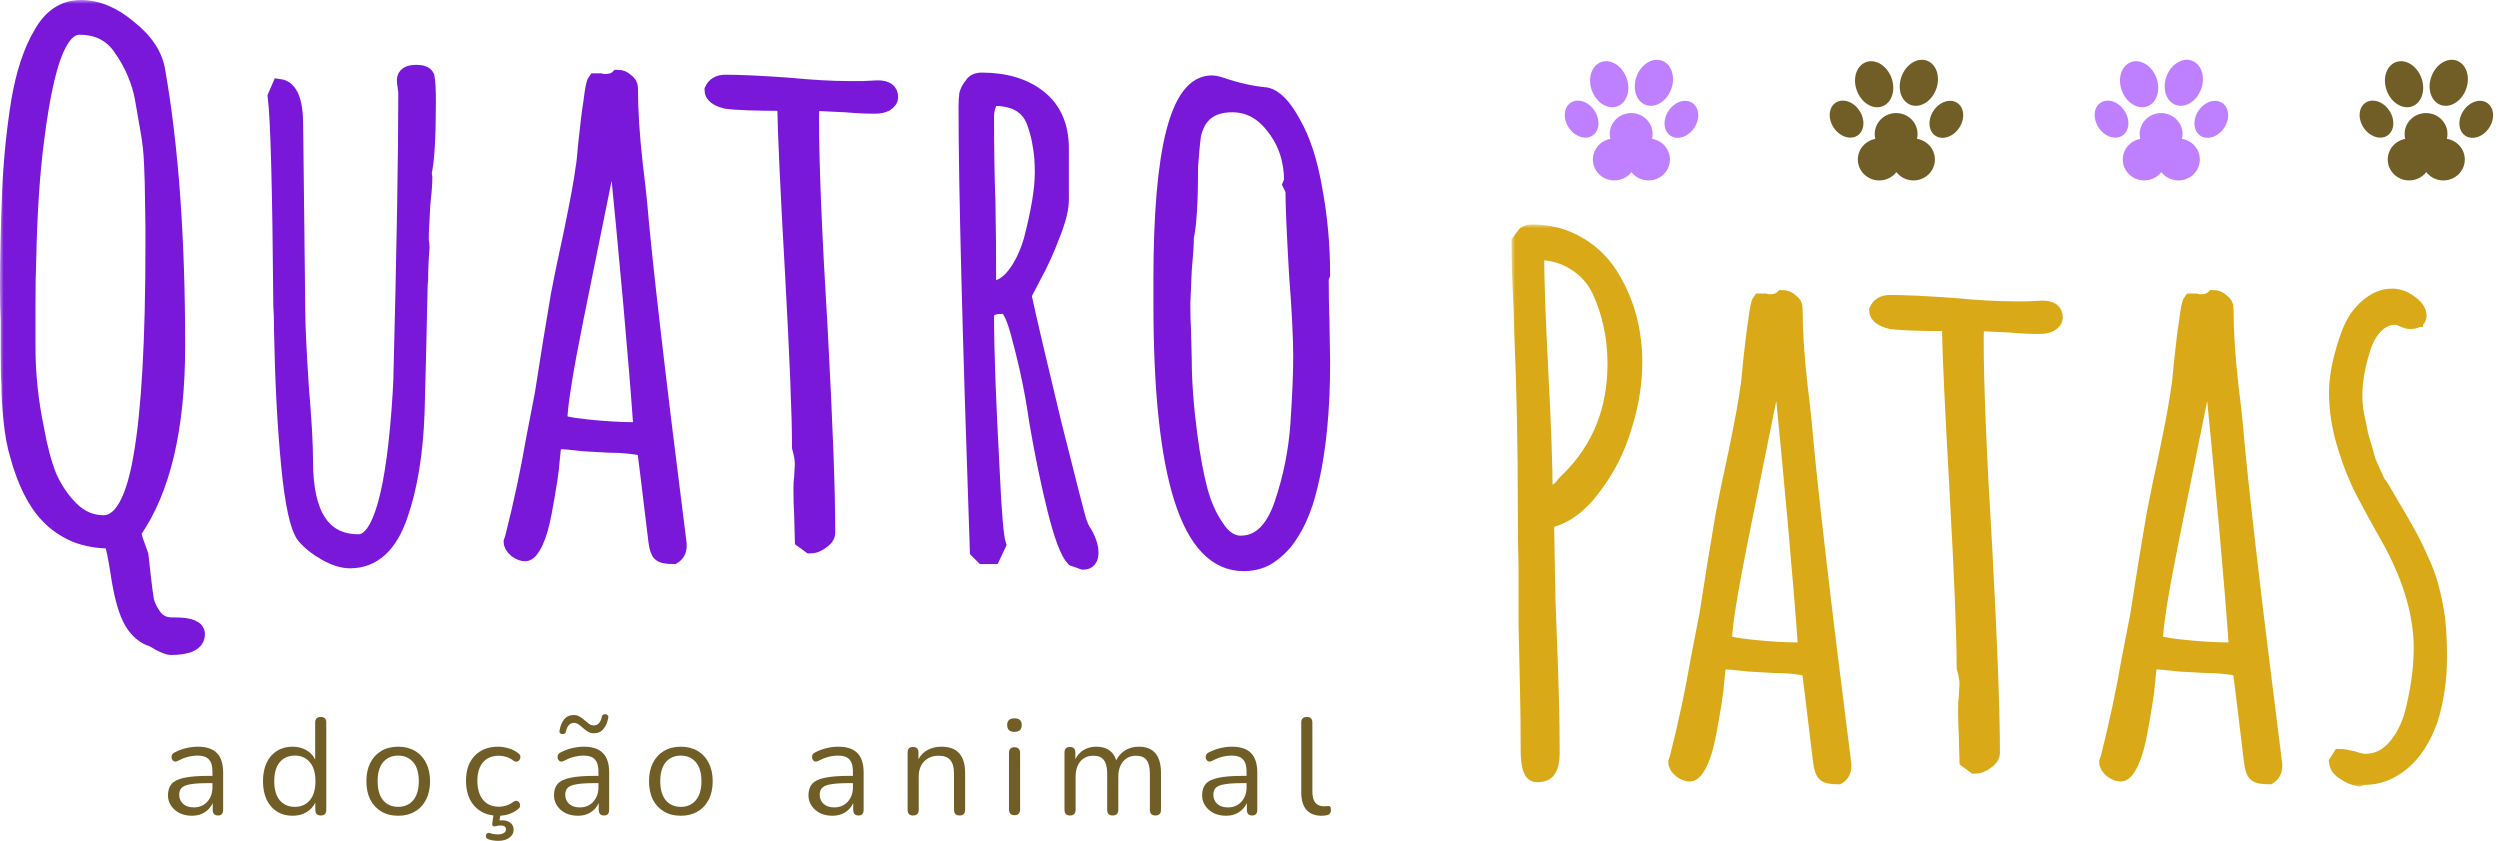 <svg width="333" height="112" viewBox="0 0 333 112" fill="none" xmlns="http://www.w3.org/2000/svg">
<mask id="path-1-outside-1_2445_116" maskUnits="userSpaceOnUse" x="0" y="0" width="178" height="88" fill="black">
<rect fill="white" width="178" height="88"/>
<path d="M22.723 86.245C22.473 86.245 21.971 86.057 21.219 85.682C20.529 85.244 20.09 85.025 19.902 85.025C18.774 84.524 17.896 83.616 17.269 82.302C16.642 80.988 16.14 79.079 15.764 76.575C15.388 74.134 15.075 72.632 14.824 72.069C13.069 72.069 11.47 71.787 10.028 71.224C8.586 70.598 7.363 69.753 6.36 68.689C4.668 66.937 3.32 64.245 2.317 60.615C1.94 59.363 1.658 57.83 1.47 56.015C1.282 54.2 1.188 52.604 1.188 51.227C1.125 50.413 1.094 49.005 1.094 47.002V42.778C1.031 41.463 1 39.93 1 38.177C1 34.422 1.094 30.166 1.282 25.409C1.47 21.279 1.878 17.273 2.505 13.392C3.132 9.762 4.103 6.821 5.42 4.568C6.736 2.189 8.523 1 10.78 1C12.974 1 15.137 1.908 17.269 3.723C19.463 5.475 20.717 7.415 21.03 9.543C22.786 19.557 23.664 31.731 23.664 46.063C23.664 57.016 21.72 65.278 17.833 70.848C17.833 71.224 17.99 71.818 18.303 72.632L18.774 73.946L19.056 76.481C19.244 78.171 19.401 79.36 19.526 80.049C19.714 80.737 20.059 81.426 20.56 82.114C21.125 82.865 21.908 83.241 22.911 83.241H23.288C25.294 83.241 26.297 83.648 26.297 84.461C26.297 85.65 25.106 86.245 22.723 86.245ZM13.789 69.628C16.109 69.628 17.77 66.686 18.774 60.803C19.839 54.732 20.372 45.344 20.372 32.638V30.197L20.278 24.283L20.184 21.748C20.122 20.246 19.965 18.806 19.714 17.429C19.463 15.99 19.212 14.55 18.962 13.111C18.523 10.732 17.551 8.479 16.046 6.351C14.793 4.536 12.974 3.629 10.592 3.629C9.589 3.629 8.711 4.317 7.959 5.694C6.705 7.885 5.671 12.266 4.856 18.838C4.291 23.219 3.947 28.539 3.821 34.798C3.759 36.175 3.727 38.115 3.727 40.618V46.251C3.727 49.819 4.103 53.417 4.856 57.048C5.295 59.551 5.859 61.679 6.548 63.432C7.301 65.121 8.272 66.561 9.464 67.75C10.717 69.002 12.159 69.628 13.789 69.628Z"/>
<path d="M46.623 74.698C45.62 74.698 44.522 74.353 43.331 73.665C42.203 73.039 41.262 72.288 40.51 71.412C39.632 70.285 38.943 67.124 38.441 61.929C37.94 56.735 37.626 50.789 37.501 44.092C37.501 42.59 37.469 41.463 37.407 40.712C37.281 25.003 37.031 15.708 36.654 12.829L37.219 11.515C38.661 11.703 39.382 13.424 39.382 16.678L39.664 41.557C39.664 43.309 39.82 46.627 40.134 51.509C40.51 55.89 40.698 59.207 40.698 61.46C40.698 68.595 43.049 72.163 47.751 72.163C50.635 72.163 52.484 65.591 53.3 52.447L53.394 50.57C53.832 33.358 54.052 20.621 54.052 12.36L53.958 11.515C53.895 11.264 53.864 10.983 53.864 10.67C53.864 9.981 54.397 9.637 55.462 9.637C56.215 9.637 56.685 9.825 56.873 10.2C56.998 10.826 57.061 11.922 57.061 13.486C57.061 18.243 56.873 21.435 56.497 23.062L56.591 23.626C56.591 24.439 56.497 25.691 56.309 27.381L56.121 31.136V32.075C56.183 32.325 56.215 32.638 56.215 33.014C56.089 34.516 56.027 35.955 56.027 37.332C55.964 37.77 55.933 38.459 55.933 39.398C55.807 45.344 55.682 50.507 55.556 54.888C55.368 60.334 54.616 64.934 53.3 68.689C51.92 72.695 49.695 74.698 46.623 74.698Z"/>
<path d="M89.713 74.134C88.772 74.134 88.177 74.009 87.926 73.759C87.675 73.571 87.487 73.008 87.362 72.069C86.798 67.5 86.453 64.652 86.327 63.526L85.857 59.77C84.478 59.457 82.911 59.301 81.155 59.301L77.77 59.113C76.265 58.925 75.168 58.831 74.478 58.831C74.102 58.831 73.883 58.988 73.82 59.301C73.82 59.489 73.789 59.583 73.726 59.583L73.538 61.46C73.475 62.587 73.13 64.84 72.504 68.22C72.19 69.909 71.814 71.224 71.375 72.163C70.874 73.227 70.403 73.759 69.964 73.759C69.588 73.759 69.181 73.602 68.742 73.289C68.303 72.914 68.084 72.538 68.084 72.163L68.272 71.599C69.4 67.156 70.341 62.743 71.093 58.362L72.221 52.541L73.35 45.406C73.35 45.406 73.695 43.341 74.384 39.21C74.698 37.52 75.262 34.798 76.077 31.042C76.955 26.786 77.488 23.876 77.676 22.311C77.738 22.123 77.864 20.966 78.052 18.838C78.303 16.459 78.522 14.707 78.71 13.58C78.898 11.953 79.086 11.014 79.274 10.764H79.933C80.121 10.826 80.34 10.858 80.591 10.858C81.343 10.858 81.907 10.67 82.284 10.294C82.722 10.294 83.099 10.451 83.412 10.764C83.788 11.014 83.976 11.327 83.976 11.703C83.976 14.707 84.196 18.149 84.635 22.03C84.885 24.032 85.073 25.691 85.199 27.005C85.888 35.079 87.644 50.225 90.465 72.444V72.726C90.465 73.352 90.214 73.821 89.713 74.134ZM85.387 57.235C84.76 48.223 83.569 34.923 81.814 17.335L76.735 42.402C75.293 49.6 74.572 54.137 74.572 56.015C74.572 56.328 75.763 56.609 78.146 56.86C80.528 57.11 82.629 57.235 84.447 57.235H85.387Z"/>
<path d="M106.873 71.975L106.779 68.501C106.716 67.5 106.685 66.373 106.685 65.121C106.685 64.496 106.716 63.964 106.779 63.526L106.873 61.836C106.873 61.21 106.748 60.459 106.497 59.583C106.497 55.389 106.183 47.597 105.556 36.206C104.929 25.19 104.585 17.711 104.522 13.768C100.635 13.768 98.033 13.674 96.717 13.486C95.463 13.173 94.836 12.673 94.836 11.984C95.149 11.296 95.745 10.951 96.623 10.951C98.503 10.951 101.231 11.077 104.804 11.327C108.064 11.64 110.791 11.796 112.986 11.796H114.96L116.935 11.703C118.064 11.703 118.628 12.109 118.628 12.923C118.628 13.299 118.408 13.611 117.97 13.862C117.593 14.05 117.123 14.143 116.559 14.143C115.305 14.143 113.989 14.081 112.609 13.956L108.566 13.768C108.315 13.768 108.189 13.862 108.189 14.05C108.127 14.237 108.095 14.832 108.095 15.833C108.095 21.904 108.472 31.105 109.224 43.435C109.914 56.203 110.258 65.372 110.258 70.942C110.258 71.38 109.976 71.787 109.412 72.163C108.91 72.538 108.409 72.726 107.907 72.726L106.873 71.975Z"/>
<path d="M142.973 74.416C142.22 73.602 141.405 71.443 140.527 67.938C139.65 64.433 138.835 60.49 138.082 56.109C137.581 52.541 136.86 49.005 135.92 45.5C135.167 42.371 134.446 40.806 133.757 40.806H133.474C132.095 40.806 131.406 41.244 131.406 42.12C131.406 46.627 131.656 53.48 132.158 62.681C132.409 68.314 132.691 71.599 133.004 72.538L132.252 74.134H130.935L130.183 73.383C129.18 44.467 128.678 24.752 128.678 14.237C128.678 13.549 128.71 12.986 128.772 12.547C128.898 12.109 129.117 11.703 129.431 11.327C129.682 10.889 130.12 10.67 130.747 10.67C133.945 10.67 136.515 11.452 138.459 13.017C140.402 14.582 141.374 16.835 141.374 19.776V26.63C141.374 27.819 140.966 29.415 140.151 31.418C139.399 33.421 138.553 35.267 137.612 36.957L136.39 39.304C137.079 42.496 138.427 48.254 140.433 56.578C142.502 64.84 143.631 69.221 143.819 69.722C143.882 69.784 143.944 69.941 144.007 70.191C144.132 70.442 144.352 70.817 144.665 71.318C145.104 72.194 145.324 72.945 145.324 73.571C145.324 74.447 144.979 74.885 144.289 74.885L142.973 74.416ZM131.876 38.459C133.067 38.459 134.133 37.864 135.073 36.675C136.014 35.486 136.766 33.953 137.33 32.075C138.333 28.257 138.835 25.222 138.835 22.968C138.835 21.529 138.741 20.34 138.553 19.401C138.427 18.462 138.176 17.461 137.8 16.397C137.048 14.206 135.261 13.111 132.44 13.111C132.127 13.111 131.876 13.392 131.688 13.956C131.5 14.456 131.406 14.988 131.406 15.552C131.406 19.745 131.468 23.532 131.594 26.912C131.656 30.291 131.688 34.078 131.688 38.271L131.876 38.459Z"/>
<path d="M165.64 75.073C158.305 75.073 154.637 63.557 154.637 40.524V37.239C154.637 19.776 156.894 11.045 161.408 11.045C161.722 11.045 162.16 11.139 162.725 11.327C164.731 12.015 166.706 12.454 168.649 12.641C169.84 12.892 171.031 14.112 172.223 16.303C173.539 18.556 174.511 21.529 175.138 25.222C175.828 28.914 176.172 32.701 176.172 36.581L175.984 37.051C175.984 39.116 176.016 40.962 176.078 42.59L176.172 48.223C176.172 51.415 176.047 54.294 175.796 56.86C175.42 60.74 174.793 64.089 173.915 66.905C173.351 68.595 172.693 70.003 171.941 71.13C171.251 72.257 170.373 73.195 169.307 73.946C168.304 74.698 167.082 75.073 165.64 75.073ZM165.264 72.35C167.709 72.35 169.527 70.629 170.718 67.187C171.909 63.682 172.63 60.114 172.881 56.484C173.132 52.729 173.257 49.725 173.257 47.472C173.257 44.968 173.069 41.275 172.693 36.394C172.379 30.948 172.223 27.256 172.223 25.316L171.846 24.564L172.035 24.095C172.035 21.341 171.251 18.963 169.684 16.96C168.179 14.957 166.329 13.956 164.135 13.956C161.251 13.956 159.527 15.333 158.963 18.087C158.838 19.025 158.712 20.371 158.587 22.123C158.587 26.755 158.399 29.916 158.023 31.606C158.023 32.544 157.929 34.015 157.74 36.018L157.552 40.431C157.552 41.807 157.584 43.028 157.646 44.092L157.74 47.847C157.74 50.789 157.991 54.169 158.493 57.986C158.869 60.803 159.308 63.181 159.809 65.121C160.311 67.062 161.032 68.72 161.972 70.097C162.913 71.599 164.01 72.35 165.264 72.35Z"/>
</mask>
<path d="M22.723 86.245C22.473 86.245 21.971 86.057 21.219 85.682C20.529 85.244 20.09 85.025 19.902 85.025C18.774 84.524 17.896 83.616 17.269 82.302C16.642 80.988 16.14 79.079 15.764 76.575C15.388 74.134 15.075 72.632 14.824 72.069C13.069 72.069 11.47 71.787 10.028 71.224C8.586 70.598 7.363 69.753 6.36 68.689C4.668 66.937 3.32 64.245 2.317 60.615C1.94 59.363 1.658 57.83 1.47 56.015C1.282 54.2 1.188 52.604 1.188 51.227C1.125 50.413 1.094 49.005 1.094 47.002V42.778C1.031 41.463 1 39.93 1 38.177C1 34.422 1.094 30.166 1.282 25.409C1.47 21.279 1.878 17.273 2.505 13.392C3.132 9.762 4.103 6.821 5.42 4.568C6.736 2.189 8.523 1 10.78 1C12.974 1 15.137 1.908 17.269 3.723C19.463 5.475 20.717 7.415 21.03 9.543C22.786 19.557 23.664 31.731 23.664 46.063C23.664 57.016 21.72 65.278 17.833 70.848C17.833 71.224 17.99 71.818 18.303 72.632L18.774 73.946L19.056 76.481C19.244 78.171 19.401 79.36 19.526 80.049C19.714 80.737 20.059 81.426 20.56 82.114C21.125 82.865 21.908 83.241 22.911 83.241H23.288C25.294 83.241 26.297 83.648 26.297 84.461C26.297 85.65 25.106 86.245 22.723 86.245ZM13.789 69.628C16.109 69.628 17.77 66.686 18.774 60.803C19.839 54.732 20.372 45.344 20.372 32.638V30.197L20.278 24.283L20.184 21.748C20.122 20.246 19.965 18.806 19.714 17.429C19.463 15.99 19.212 14.55 18.962 13.111C18.523 10.732 17.551 8.479 16.046 6.351C14.793 4.536 12.974 3.629 10.592 3.629C9.589 3.629 8.711 4.317 7.959 5.694C6.705 7.885 5.671 12.266 4.856 18.838C4.291 23.219 3.947 28.539 3.821 34.798C3.759 36.175 3.727 38.115 3.727 40.618V46.251C3.727 49.819 4.103 53.417 4.856 57.048C5.295 59.551 5.859 61.679 6.548 63.432C7.301 65.121 8.272 66.561 9.464 67.75C10.717 69.002 12.159 69.628 13.789 69.628Z" fill="#7918D9"/>
<path d="M46.623 74.698C45.62 74.698 44.522 74.353 43.331 73.665C42.203 73.039 41.262 72.288 40.51 71.412C39.632 70.285 38.943 67.124 38.441 61.929C37.94 56.735 37.626 50.789 37.501 44.092C37.501 42.59 37.469 41.463 37.407 40.712C37.281 25.003 37.031 15.708 36.654 12.829L37.219 11.515C38.661 11.703 39.382 13.424 39.382 16.678L39.664 41.557C39.664 43.309 39.82 46.627 40.134 51.509C40.51 55.89 40.698 59.207 40.698 61.46C40.698 68.595 43.049 72.163 47.751 72.163C50.635 72.163 52.484 65.591 53.3 52.447L53.394 50.57C53.832 33.358 54.052 20.621 54.052 12.36L53.958 11.515C53.895 11.264 53.864 10.983 53.864 10.67C53.864 9.981 54.397 9.637 55.462 9.637C56.215 9.637 56.685 9.825 56.873 10.2C56.998 10.826 57.061 11.922 57.061 13.486C57.061 18.243 56.873 21.435 56.497 23.062L56.591 23.626C56.591 24.439 56.497 25.691 56.309 27.381L56.121 31.136V32.075C56.183 32.325 56.215 32.638 56.215 33.014C56.089 34.516 56.027 35.955 56.027 37.332C55.964 37.77 55.933 38.459 55.933 39.398C55.807 45.344 55.682 50.507 55.556 54.888C55.368 60.334 54.616 64.934 53.3 68.689C51.92 72.695 49.695 74.698 46.623 74.698Z" fill="#7918D9"/>
<path d="M89.713 74.134C88.772 74.134 88.177 74.009 87.926 73.759C87.675 73.571 87.487 73.008 87.362 72.069C86.798 67.5 86.453 64.652 86.327 63.526L85.857 59.77C84.478 59.457 82.911 59.301 81.155 59.301L77.77 59.113C76.265 58.925 75.168 58.831 74.478 58.831C74.102 58.831 73.883 58.988 73.82 59.301C73.82 59.489 73.789 59.583 73.726 59.583L73.538 61.46C73.475 62.587 73.13 64.84 72.504 68.22C72.19 69.909 71.814 71.224 71.375 72.163C70.874 73.227 70.403 73.759 69.964 73.759C69.588 73.759 69.181 73.602 68.742 73.289C68.303 72.914 68.084 72.538 68.084 72.163L68.272 71.599C69.4 67.156 70.341 62.743 71.093 58.362L72.221 52.541L73.35 45.406C73.35 45.406 73.695 43.341 74.384 39.21C74.698 37.52 75.262 34.798 76.077 31.042C76.955 26.786 77.488 23.876 77.676 22.311C77.738 22.123 77.864 20.966 78.052 18.838C78.303 16.459 78.522 14.707 78.71 13.58C78.898 11.953 79.086 11.014 79.274 10.764H79.933C80.121 10.826 80.34 10.858 80.591 10.858C81.343 10.858 81.907 10.67 82.284 10.294C82.722 10.294 83.099 10.451 83.412 10.764C83.788 11.014 83.976 11.327 83.976 11.703C83.976 14.707 84.196 18.149 84.635 22.03C84.885 24.032 85.073 25.691 85.199 27.005C85.888 35.079 87.644 50.225 90.465 72.444V72.726C90.465 73.352 90.214 73.821 89.713 74.134ZM85.387 57.235C84.76 48.223 83.569 34.923 81.814 17.335L76.735 42.402C75.293 49.6 74.572 54.137 74.572 56.015C74.572 56.328 75.763 56.609 78.146 56.86C80.528 57.11 82.629 57.235 84.447 57.235H85.387Z" fill="#7918D9"/>
<path d="M106.873 71.975L106.779 68.501C106.716 67.5 106.685 66.373 106.685 65.121C106.685 64.496 106.716 63.964 106.779 63.526L106.873 61.836C106.873 61.21 106.748 60.459 106.497 59.583C106.497 55.389 106.183 47.597 105.556 36.206C104.929 25.19 104.585 17.711 104.522 13.768C100.635 13.768 98.033 13.674 96.717 13.486C95.463 13.173 94.836 12.673 94.836 11.984C95.149 11.296 95.745 10.951 96.623 10.951C98.503 10.951 101.231 11.077 104.804 11.327C108.064 11.64 110.791 11.796 112.986 11.796H114.96L116.935 11.703C118.064 11.703 118.628 12.109 118.628 12.923C118.628 13.299 118.408 13.611 117.97 13.862C117.593 14.05 117.123 14.143 116.559 14.143C115.305 14.143 113.989 14.081 112.609 13.956L108.566 13.768C108.315 13.768 108.189 13.862 108.189 14.05C108.127 14.237 108.095 14.832 108.095 15.833C108.095 21.904 108.472 31.105 109.224 43.435C109.914 56.203 110.258 65.372 110.258 70.942C110.258 71.38 109.976 71.787 109.412 72.163C108.91 72.538 108.409 72.726 107.907 72.726L106.873 71.975Z" fill="#7918D9"/>
<path d="M142.973 74.416C142.22 73.602 141.405 71.443 140.527 67.938C139.65 64.433 138.835 60.49 138.082 56.109C137.581 52.541 136.86 49.005 135.92 45.5C135.167 42.371 134.446 40.806 133.757 40.806H133.474C132.095 40.806 131.406 41.244 131.406 42.12C131.406 46.627 131.656 53.48 132.158 62.681C132.409 68.314 132.691 71.599 133.004 72.538L132.252 74.134H130.935L130.183 73.383C129.18 44.467 128.678 24.752 128.678 14.237C128.678 13.549 128.71 12.986 128.772 12.547C128.898 12.109 129.117 11.703 129.431 11.327C129.682 10.889 130.12 10.67 130.747 10.67C133.945 10.67 136.515 11.452 138.459 13.017C140.402 14.582 141.374 16.835 141.374 19.776V26.63C141.374 27.819 140.966 29.415 140.151 31.418C139.399 33.421 138.553 35.267 137.612 36.957L136.39 39.304C137.079 42.496 138.427 48.254 140.433 56.578C142.502 64.84 143.631 69.221 143.819 69.722C143.882 69.784 143.944 69.941 144.007 70.191C144.132 70.442 144.352 70.817 144.665 71.318C145.104 72.194 145.324 72.945 145.324 73.571C145.324 74.447 144.979 74.885 144.289 74.885L142.973 74.416ZM131.876 38.459C133.067 38.459 134.133 37.864 135.073 36.675C136.014 35.486 136.766 33.953 137.33 32.075C138.333 28.257 138.835 25.222 138.835 22.968C138.835 21.529 138.741 20.34 138.553 19.401C138.427 18.462 138.176 17.461 137.8 16.397C137.048 14.206 135.261 13.111 132.44 13.111C132.127 13.111 131.876 13.392 131.688 13.956C131.5 14.456 131.406 14.988 131.406 15.552C131.406 19.745 131.468 23.532 131.594 26.912C131.656 30.291 131.688 34.078 131.688 38.271L131.876 38.459Z" fill="#7918D9"/>
<path d="M165.64 75.073C158.305 75.073 154.637 63.557 154.637 40.524V37.239C154.637 19.776 156.894 11.045 161.408 11.045C161.722 11.045 162.16 11.139 162.725 11.327C164.731 12.015 166.706 12.454 168.649 12.641C169.84 12.892 171.031 14.112 172.223 16.303C173.539 18.556 174.511 21.529 175.138 25.222C175.828 28.914 176.172 32.701 176.172 36.581L175.984 37.051C175.984 39.116 176.016 40.962 176.078 42.59L176.172 48.223C176.172 51.415 176.047 54.294 175.796 56.86C175.42 60.74 174.793 64.089 173.915 66.905C173.351 68.595 172.693 70.003 171.941 71.13C171.251 72.257 170.373 73.195 169.307 73.946C168.304 74.698 167.082 75.073 165.64 75.073ZM165.264 72.35C167.709 72.35 169.527 70.629 170.718 67.187C171.909 63.682 172.63 60.114 172.881 56.484C173.132 52.729 173.257 49.725 173.257 47.472C173.257 44.968 173.069 41.275 172.693 36.394C172.379 30.948 172.223 27.256 172.223 25.316L171.846 24.564L172.035 24.095C172.035 21.341 171.251 18.963 169.684 16.96C168.179 14.957 166.329 13.956 164.135 13.956C161.251 13.956 159.527 15.333 158.963 18.087C158.838 19.025 158.712 20.371 158.587 22.123C158.587 26.755 158.399 29.916 158.023 31.606C158.023 32.544 157.929 34.015 157.74 36.018L157.552 40.431C157.552 41.807 157.584 43.028 157.646 44.092L157.74 47.847C157.74 50.789 157.991 54.169 158.493 57.986C158.869 60.803 159.308 63.181 159.809 65.121C160.311 67.062 161.032 68.72 161.972 70.097C162.913 71.599 164.01 72.35 165.264 72.35Z" fill="#7918D9"/>
<path d="M22.723 86.245C22.473 86.245 21.971 86.057 21.219 85.682C20.529 85.244 20.09 85.025 19.902 85.025C18.774 84.524 17.896 83.616 17.269 82.302C16.642 80.988 16.14 79.079 15.764 76.575C15.388 74.134 15.075 72.632 14.824 72.069C13.069 72.069 11.47 71.787 10.028 71.224C8.586 70.598 7.363 69.753 6.36 68.689C4.668 66.937 3.32 64.245 2.317 60.615C1.94 59.363 1.658 57.83 1.47 56.015C1.282 54.2 1.188 52.604 1.188 51.227C1.125 50.413 1.094 49.005 1.094 47.002V42.778C1.031 41.463 1 39.93 1 38.177C1 34.422 1.094 30.166 1.282 25.409C1.47 21.279 1.878 17.273 2.505 13.392C3.132 9.762 4.103 6.821 5.42 4.568C6.736 2.189 8.523 1 10.78 1C12.974 1 15.137 1.908 17.269 3.723C19.463 5.475 20.717 7.415 21.03 9.543C22.786 19.557 23.664 31.731 23.664 46.063C23.664 57.016 21.72 65.278 17.833 70.848C17.833 71.224 17.99 71.818 18.303 72.632L18.774 73.946L19.056 76.481C19.244 78.171 19.401 79.36 19.526 80.049C19.714 80.737 20.059 81.426 20.56 82.114C21.125 82.865 21.908 83.241 22.911 83.241H23.288C25.294 83.241 26.297 83.648 26.297 84.461C26.297 85.65 25.106 86.245 22.723 86.245ZM13.789 69.628C16.109 69.628 17.77 66.686 18.774 60.803C19.839 54.732 20.372 45.344 20.372 32.638V30.197L20.278 24.283L20.184 21.748C20.122 20.246 19.965 18.806 19.714 17.429C19.463 15.99 19.212 14.55 18.962 13.111C18.523 10.732 17.551 8.479 16.046 6.351C14.793 4.536 12.974 3.629 10.592 3.629C9.589 3.629 8.711 4.317 7.959 5.694C6.705 7.885 5.671 12.266 4.856 18.838C4.291 23.219 3.947 28.539 3.821 34.798C3.759 36.175 3.727 38.115 3.727 40.618V46.251C3.727 49.819 4.103 53.417 4.856 57.048C5.295 59.551 5.859 61.679 6.548 63.432C7.301 65.121 8.272 66.561 9.464 67.75C10.717 69.002 12.159 69.628 13.789 69.628Z" stroke="#7918D9" stroke-width="2" mask="url(#path-1-outside-1_2445_116)"/>
<path d="M46.623 74.698C45.62 74.698 44.522 74.353 43.331 73.665C42.203 73.039 41.262 72.288 40.51 71.412C39.632 70.285 38.943 67.124 38.441 61.929C37.94 56.735 37.626 50.789 37.501 44.092C37.501 42.59 37.469 41.463 37.407 40.712C37.281 25.003 37.031 15.708 36.654 12.829L37.219 11.515C38.661 11.703 39.382 13.424 39.382 16.678L39.664 41.557C39.664 43.309 39.82 46.627 40.134 51.509C40.51 55.89 40.698 59.207 40.698 61.46C40.698 68.595 43.049 72.163 47.751 72.163C50.635 72.163 52.484 65.591 53.3 52.447L53.394 50.57C53.832 33.358 54.052 20.621 54.052 12.36L53.958 11.515C53.895 11.264 53.864 10.983 53.864 10.67C53.864 9.981 54.397 9.637 55.462 9.637C56.215 9.637 56.685 9.825 56.873 10.2C56.998 10.826 57.061 11.922 57.061 13.486C57.061 18.243 56.873 21.435 56.497 23.062L56.591 23.626C56.591 24.439 56.497 25.691 56.309 27.381L56.121 31.136V32.075C56.183 32.325 56.215 32.638 56.215 33.014C56.089 34.516 56.027 35.955 56.027 37.332C55.964 37.77 55.933 38.459 55.933 39.398C55.807 45.344 55.682 50.507 55.556 54.888C55.368 60.334 54.616 64.934 53.3 68.689C51.92 72.695 49.695 74.698 46.623 74.698Z" stroke="#7918D9" stroke-width="2" mask="url(#path-1-outside-1_2445_116)"/>
<path d="M89.713 74.134C88.772 74.134 88.177 74.009 87.926 73.759C87.675 73.571 87.487 73.008 87.362 72.069C86.798 67.5 86.453 64.652 86.327 63.526L85.857 59.77C84.478 59.457 82.911 59.301 81.155 59.301L77.77 59.113C76.265 58.925 75.168 58.831 74.478 58.831C74.102 58.831 73.883 58.988 73.82 59.301C73.82 59.489 73.789 59.583 73.726 59.583L73.538 61.46C73.475 62.587 73.13 64.84 72.504 68.22C72.19 69.909 71.814 71.224 71.375 72.163C70.874 73.227 70.403 73.759 69.964 73.759C69.588 73.759 69.181 73.602 68.742 73.289C68.303 72.914 68.084 72.538 68.084 72.163L68.272 71.599C69.4 67.156 70.341 62.743 71.093 58.362L72.221 52.541L73.35 45.406C73.35 45.406 73.695 43.341 74.384 39.21C74.698 37.52 75.262 34.798 76.077 31.042C76.955 26.786 77.488 23.876 77.676 22.311C77.738 22.123 77.864 20.966 78.052 18.838C78.303 16.459 78.522 14.707 78.71 13.58C78.898 11.953 79.086 11.014 79.274 10.764H79.933C80.121 10.826 80.34 10.858 80.591 10.858C81.343 10.858 81.907 10.67 82.284 10.294C82.722 10.294 83.099 10.451 83.412 10.764C83.788 11.014 83.976 11.327 83.976 11.703C83.976 14.707 84.196 18.149 84.635 22.03C84.885 24.032 85.073 25.691 85.199 27.005C85.888 35.079 87.644 50.225 90.465 72.444V72.726C90.465 73.352 90.214 73.821 89.713 74.134ZM85.387 57.235C84.76 48.223 83.569 34.923 81.814 17.335L76.735 42.402C75.293 49.6 74.572 54.137 74.572 56.015C74.572 56.328 75.763 56.609 78.146 56.86C80.528 57.11 82.629 57.235 84.447 57.235H85.387Z" stroke="#7918D9" stroke-width="2" mask="url(#path-1-outside-1_2445_116)"/>
<path d="M106.873 71.975L106.779 68.501C106.716 67.5 106.685 66.373 106.685 65.121C106.685 64.496 106.716 63.964 106.779 63.526L106.873 61.836C106.873 61.21 106.748 60.459 106.497 59.583C106.497 55.389 106.183 47.597 105.556 36.206C104.929 25.19 104.585 17.711 104.522 13.768C100.635 13.768 98.033 13.674 96.717 13.486C95.463 13.173 94.836 12.673 94.836 11.984C95.149 11.296 95.745 10.951 96.623 10.951C98.503 10.951 101.231 11.077 104.804 11.327C108.064 11.64 110.791 11.796 112.986 11.796H114.96L116.935 11.703C118.064 11.703 118.628 12.109 118.628 12.923C118.628 13.299 118.408 13.611 117.97 13.862C117.593 14.05 117.123 14.143 116.559 14.143C115.305 14.143 113.989 14.081 112.609 13.956L108.566 13.768C108.315 13.768 108.189 13.862 108.189 14.05C108.127 14.237 108.095 14.832 108.095 15.833C108.095 21.904 108.472 31.105 109.224 43.435C109.914 56.203 110.258 65.372 110.258 70.942C110.258 71.38 109.976 71.787 109.412 72.163C108.91 72.538 108.409 72.726 107.907 72.726L106.873 71.975Z" stroke="#7918D9" stroke-width="2" mask="url(#path-1-outside-1_2445_116)"/>
<path d="M142.973 74.416C142.22 73.602 141.405 71.443 140.527 67.938C139.65 64.433 138.835 60.49 138.082 56.109C137.581 52.541 136.86 49.005 135.92 45.5C135.167 42.371 134.446 40.806 133.757 40.806H133.474C132.095 40.806 131.406 41.244 131.406 42.12C131.406 46.627 131.656 53.48 132.158 62.681C132.409 68.314 132.691 71.599 133.004 72.538L132.252 74.134H130.935L130.183 73.383C129.18 44.467 128.678 24.752 128.678 14.237C128.678 13.549 128.71 12.986 128.772 12.547C128.898 12.109 129.117 11.703 129.431 11.327C129.682 10.889 130.12 10.67 130.747 10.67C133.945 10.67 136.515 11.452 138.459 13.017C140.402 14.582 141.374 16.835 141.374 19.776V26.63C141.374 27.819 140.966 29.415 140.151 31.418C139.399 33.421 138.553 35.267 137.612 36.957L136.39 39.304C137.079 42.496 138.427 48.254 140.433 56.578C142.502 64.84 143.631 69.221 143.819 69.722C143.882 69.784 143.944 69.941 144.007 70.191C144.132 70.442 144.352 70.817 144.665 71.318C145.104 72.194 145.324 72.945 145.324 73.571C145.324 74.447 144.979 74.885 144.289 74.885L142.973 74.416ZM131.876 38.459C133.067 38.459 134.133 37.864 135.073 36.675C136.014 35.486 136.766 33.953 137.33 32.075C138.333 28.257 138.835 25.222 138.835 22.968C138.835 21.529 138.741 20.34 138.553 19.401C138.427 18.462 138.176 17.461 137.8 16.397C137.048 14.206 135.261 13.111 132.44 13.111C132.127 13.111 131.876 13.392 131.688 13.956C131.5 14.456 131.406 14.988 131.406 15.552C131.406 19.745 131.468 23.532 131.594 26.912C131.656 30.291 131.688 34.078 131.688 38.271L131.876 38.459Z" stroke="#7918D9" stroke-width="2" mask="url(#path-1-outside-1_2445_116)"/>
<path d="M165.64 75.073C158.305 75.073 154.637 63.557 154.637 40.524V37.239C154.637 19.776 156.894 11.045 161.408 11.045C161.722 11.045 162.16 11.139 162.725 11.327C164.731 12.015 166.706 12.454 168.649 12.641C169.84 12.892 171.031 14.112 172.223 16.303C173.539 18.556 174.511 21.529 175.138 25.222C175.828 28.914 176.172 32.701 176.172 36.581L175.984 37.051C175.984 39.116 176.016 40.962 176.078 42.59L176.172 48.223C176.172 51.415 176.047 54.294 175.796 56.86C175.42 60.74 174.793 64.089 173.915 66.905C173.351 68.595 172.693 70.003 171.941 71.13C171.251 72.257 170.373 73.195 169.307 73.946C168.304 74.698 167.082 75.073 165.64 75.073ZM165.264 72.35C167.709 72.35 169.527 70.629 170.718 67.187C171.909 63.682 172.63 60.114 172.881 56.484C173.132 52.729 173.257 49.725 173.257 47.472C173.257 44.968 173.069 41.275 172.693 36.394C172.379 30.948 172.223 27.256 172.223 25.316L171.846 24.564L172.035 24.095C172.035 21.341 171.251 18.963 169.684 16.96C168.179 14.957 166.329 13.956 164.135 13.956C161.251 13.956 159.527 15.333 158.963 18.087C158.838 19.025 158.712 20.371 158.587 22.123C158.587 26.755 158.399 29.916 158.023 31.606C158.023 32.544 157.929 34.015 157.74 36.018L157.552 40.431C157.552 41.807 157.584 43.028 157.646 44.092L157.74 47.847C157.74 50.789 157.991 54.169 158.493 57.986C158.869 60.803 159.308 63.181 159.809 65.121C160.311 67.062 161.032 68.72 161.972 70.097C162.913 71.599 164.01 72.35 165.264 72.35Z" stroke="#7918D9" stroke-width="2" mask="url(#path-1-outside-1_2445_116)"/>
<path d="M25.573 108.659C24.964 108.659 24.415 108.544 23.927 108.313C23.452 108.069 23.074 107.741 22.794 107.327C22.513 106.913 22.373 106.451 22.373 105.939C22.373 105.294 22.538 104.783 22.867 104.406C23.208 104.029 23.763 103.761 24.531 103.603C25.311 103.432 26.372 103.347 27.713 103.347H28.298V102.781C28.298 102.027 28.139 101.485 27.822 101.157C27.518 100.816 27.024 100.645 26.341 100.645C25.915 100.645 25.482 100.7 25.043 100.81C24.616 100.919 24.171 101.096 23.708 101.339C23.501 101.449 23.324 101.473 23.178 101.412C23.044 101.339 22.946 101.23 22.885 101.084C22.837 100.925 22.837 100.767 22.885 100.609C22.946 100.439 23.068 100.311 23.251 100.226C23.775 99.958 24.299 99.763 24.823 99.641C25.36 99.52 25.866 99.459 26.341 99.459C27.487 99.459 28.334 99.739 28.883 100.299C29.444 100.858 29.724 101.729 29.724 102.909V107.856C29.724 108.367 29.498 108.623 29.047 108.623C28.572 108.623 28.334 108.367 28.334 107.856V106.962C28.103 107.485 27.743 107.899 27.256 108.203C26.78 108.507 26.219 108.659 25.573 108.659ZM25.811 107.546C26.542 107.546 27.14 107.296 27.603 106.797C28.066 106.286 28.298 105.641 28.298 104.862V104.315H27.731C26.744 104.315 25.963 104.363 25.39 104.461C24.83 104.546 24.433 104.704 24.202 104.935C23.982 105.154 23.873 105.459 23.873 105.848C23.873 106.347 24.043 106.755 24.385 107.071C24.738 107.388 25.214 107.546 25.811 107.546Z" fill="#715E26"/>
<path d="M38.963 108.659C38.171 108.659 37.476 108.471 36.879 108.093C36.294 107.716 35.836 107.187 35.507 106.505C35.19 105.812 35.032 104.996 35.032 104.059C35.032 103.11 35.19 102.294 35.507 101.613C35.836 100.919 36.294 100.39 36.879 100.025C37.476 99.647 38.171 99.459 38.963 99.459C39.658 99.459 40.268 99.611 40.792 99.915C41.328 100.22 41.724 100.639 41.98 101.175V96.246C41.98 95.747 42.23 95.498 42.73 95.498C43.218 95.498 43.462 95.747 43.462 96.246V107.856C43.462 108.367 43.218 108.623 42.73 108.623C42.242 108.623 41.999 108.367 41.999 107.856V106.907C41.73 107.455 41.328 107.887 40.792 108.203C40.268 108.507 39.658 108.659 38.963 108.659ZM39.274 107.473C40.103 107.473 40.767 107.181 41.267 106.597C41.767 106 42.017 105.154 42.017 104.059C42.017 102.952 41.767 102.106 41.267 101.522C40.767 100.938 40.103 100.645 39.274 100.645C38.433 100.645 37.763 100.938 37.263 101.522C36.775 102.106 36.531 102.952 36.531 104.059C36.531 105.154 36.775 106 37.263 106.597C37.763 107.181 38.433 107.473 39.274 107.473Z" fill="#715E26"/>
<path d="M53.043 108.659C52.178 108.659 51.428 108.471 50.794 108.093C50.16 107.716 49.666 107.187 49.313 106.505C48.972 105.812 48.801 104.996 48.801 104.059C48.801 103.122 48.972 102.313 49.313 101.631C49.666 100.938 50.16 100.402 50.794 100.025C51.428 99.647 52.178 99.459 53.043 99.459C53.897 99.459 54.64 99.647 55.274 100.025C55.92 100.402 56.414 100.938 56.755 101.631C57.109 102.313 57.285 103.122 57.285 104.059C57.285 104.996 57.109 105.812 56.755 106.505C56.414 107.187 55.92 107.716 55.274 108.093C54.64 108.471 53.897 108.659 53.043 108.659ZM53.043 107.473C53.872 107.473 54.537 107.181 55.036 106.597C55.536 106 55.786 105.154 55.786 104.059C55.786 102.952 55.536 102.106 55.036 101.522C54.537 100.938 53.872 100.645 53.043 100.645C52.202 100.645 51.532 100.938 51.032 101.522C50.544 102.106 50.3 102.952 50.3 104.059C50.3 105.154 50.544 106 51.032 106.597C51.532 107.181 52.202 107.473 53.043 107.473Z" fill="#715E26"/>
<path d="M66.386 108.659C65.496 108.659 64.728 108.471 64.082 108.093C63.435 107.704 62.936 107.162 62.582 106.469C62.241 105.763 62.07 104.941 62.07 104.004C62.07 102.593 62.454 101.485 63.222 100.682C63.99 99.867 65.045 99.459 66.386 99.459C66.824 99.459 67.282 99.532 67.757 99.678C68.232 99.812 68.665 100.037 69.055 100.353C69.263 100.499 69.348 100.682 69.311 100.901C69.287 101.12 69.183 101.284 69 101.394C68.83 101.503 68.629 101.479 68.397 101.321C68.068 101.078 67.739 100.907 67.41 100.81C67.093 100.712 66.782 100.664 66.477 100.664C65.55 100.664 64.837 100.956 64.338 101.54C63.838 102.112 63.588 102.94 63.588 104.023C63.588 105.081 63.838 105.921 64.338 106.542C64.837 107.15 65.55 107.455 66.477 107.455C66.782 107.455 67.093 107.406 67.41 107.308C67.739 107.211 68.068 107.041 68.397 106.797C68.629 106.639 68.83 106.621 69 106.743C69.171 106.852 69.263 107.016 69.275 107.235C69.299 107.455 69.214 107.631 69.019 107.765C68.629 108.081 68.202 108.313 67.739 108.459C67.275 108.592 66.824 108.659 66.386 108.659ZM66.367 112C66.148 112 65.916 111.982 65.672 111.945C65.441 111.921 65.228 111.866 65.032 111.781C64.85 111.708 64.746 111.592 64.722 111.434C64.709 111.276 64.752 111.142 64.85 111.032C64.959 110.923 65.112 110.905 65.307 110.978C65.575 111.087 65.916 111.142 66.331 111.142C66.648 111.142 66.904 111.081 67.099 110.959C67.294 110.85 67.391 110.686 67.391 110.467C67.391 110.126 67.16 109.955 66.696 109.955C66.599 109.955 66.501 109.962 66.404 109.974C66.319 109.986 66.215 110.004 66.093 110.028C65.898 110.089 65.752 110.089 65.654 110.028C65.569 109.955 65.544 109.803 65.581 109.572L65.8 108.13H66.733L66.532 109.28C66.654 109.268 66.77 109.262 66.879 109.262C67.33 109.262 67.696 109.371 67.976 109.59C68.269 109.809 68.415 110.114 68.415 110.503C68.415 110.953 68.226 111.312 67.848 111.58C67.471 111.86 66.977 112 66.367 112Z" fill="#715E26"/>
<path d="M76.989 108.659C76.38 108.659 75.831 108.544 75.344 108.313C74.868 108.069 74.49 107.741 74.21 107.327C73.929 106.913 73.789 106.451 73.789 105.939C73.789 105.294 73.954 104.783 74.283 104.406C74.624 104.029 75.179 103.761 75.947 103.603C76.727 103.432 77.788 103.347 79.129 103.347H79.714V102.781C79.714 102.027 79.555 101.485 79.238 101.157C78.934 100.816 78.44 100.645 77.757 100.645C77.331 100.645 76.898 100.7 76.459 100.81C76.032 100.919 75.587 101.096 75.124 101.339C74.917 101.449 74.74 101.473 74.594 101.412C74.46 101.339 74.362 101.23 74.301 101.084C74.252 100.925 74.252 100.767 74.301 100.609C74.362 100.439 74.484 100.311 74.667 100.226C75.191 99.958 75.715 99.763 76.24 99.641C76.776 99.52 77.282 99.459 77.757 99.459C78.903 99.459 79.75 99.739 80.299 100.299C80.86 100.858 81.14 101.729 81.14 102.909V107.856C81.14 108.367 80.915 108.623 80.463 108.623C79.988 108.623 79.75 108.367 79.75 107.856V106.962C79.519 107.485 79.159 107.899 78.671 108.203C78.196 108.507 77.635 108.659 76.989 108.659ZM77.227 107.546C77.958 107.546 78.556 107.296 79.019 106.797C79.482 106.286 79.714 105.641 79.714 104.862V104.315H79.147C78.159 104.315 77.379 104.363 76.806 104.461C76.246 104.546 75.849 104.704 75.618 104.935C75.398 105.154 75.289 105.459 75.289 105.848C75.289 106.347 75.459 106.755 75.801 107.071C76.154 107.388 76.63 107.546 77.227 107.546ZM74.905 97.779C74.783 97.779 74.679 97.737 74.594 97.652C74.521 97.567 74.502 97.439 74.539 97.268C74.636 96.696 74.838 96.216 75.142 95.826C75.459 95.437 75.892 95.242 76.441 95.242C76.733 95.242 76.995 95.315 77.227 95.461C77.459 95.595 77.672 95.753 77.867 95.936C78.074 96.118 78.275 96.283 78.47 96.429C78.665 96.562 78.873 96.629 79.092 96.629C79.372 96.629 79.604 96.526 79.787 96.319C79.97 96.112 80.098 95.826 80.171 95.461C80.22 95.23 80.378 95.12 80.646 95.132C80.768 95.132 80.866 95.175 80.939 95.26C81.024 95.346 81.049 95.473 81.012 95.644C80.915 96.204 80.707 96.684 80.39 97.086C80.086 97.475 79.659 97.67 79.11 97.67C78.818 97.67 78.556 97.603 78.324 97.469C78.092 97.323 77.873 97.159 77.666 96.976C77.471 96.794 77.276 96.635 77.081 96.502C76.886 96.356 76.678 96.283 76.459 96.283C76.178 96.283 75.947 96.386 75.764 96.593C75.581 96.8 75.453 97.086 75.38 97.451C75.331 97.682 75.173 97.792 74.905 97.779Z" fill="#715E26"/>
<path d="M90.69 108.659C89.825 108.659 89.075 108.471 88.441 108.093C87.807 107.716 87.313 107.187 86.96 106.505C86.618 105.812 86.448 104.996 86.448 104.059C86.448 103.122 86.618 102.313 86.96 101.631C87.313 100.938 87.807 100.402 88.441 100.025C89.075 99.647 89.825 99.459 90.69 99.459C91.543 99.459 92.287 99.647 92.921 100.025C93.567 100.402 94.061 100.938 94.402 101.631C94.756 102.313 94.932 103.122 94.932 104.059C94.932 104.996 94.756 105.812 94.402 106.505C94.061 107.187 93.567 107.716 92.921 108.093C92.287 108.471 91.543 108.659 90.69 108.659ZM90.69 107.473C91.519 107.473 92.183 107.181 92.683 106.597C93.183 106 93.433 105.154 93.433 104.059C93.433 102.952 93.183 102.106 92.683 101.522C92.183 100.938 91.519 100.645 90.69 100.645C89.849 100.645 89.178 100.938 88.679 101.522C88.191 102.106 87.947 102.952 87.947 104.059C87.947 105.154 88.191 106 88.679 106.597C89.178 107.181 89.849 107.473 90.69 107.473Z" fill="#715E26"/>
<path d="M110.886 108.659C110.277 108.659 109.728 108.544 109.24 108.313C108.765 108.069 108.387 107.741 108.107 107.327C107.826 106.913 107.686 106.451 107.686 105.939C107.686 105.294 107.851 104.783 108.18 104.406C108.521 104.029 109.076 103.761 109.844 103.603C110.624 103.432 111.685 103.347 113.025 103.347H113.611V102.781C113.611 102.027 113.452 101.485 113.135 101.157C112.83 100.816 112.337 100.645 111.654 100.645C111.227 100.645 110.795 100.7 110.356 100.81C109.929 100.919 109.484 101.096 109.021 101.339C108.814 101.449 108.637 101.473 108.491 101.412C108.357 101.339 108.259 101.23 108.198 101.084C108.149 100.925 108.149 100.767 108.198 100.609C108.259 100.439 108.381 100.311 108.564 100.226C109.088 99.958 109.612 99.763 110.136 99.641C110.673 99.52 111.179 99.459 111.654 99.459C112.8 99.459 113.647 99.739 114.196 100.299C114.757 100.858 115.037 101.729 115.037 102.909V107.856C115.037 108.367 114.811 108.623 114.36 108.623C113.885 108.623 113.647 108.367 113.647 107.856V106.962C113.416 107.485 113.056 107.899 112.568 108.203C112.093 108.507 111.532 108.659 110.886 108.659ZM111.124 107.546C111.855 107.546 112.453 107.296 112.916 106.797C113.379 106.286 113.611 105.641 113.611 104.862V104.315H113.044C112.056 104.315 111.276 104.363 110.703 104.461C110.142 104.546 109.746 104.704 109.515 104.935C109.295 105.154 109.186 105.459 109.186 105.848C109.186 106.347 109.356 106.755 109.698 107.071C110.051 107.388 110.526 107.546 111.124 107.546Z" fill="#715E26"/>
<path d="M121.625 108.623C121.137 108.623 120.893 108.367 120.893 107.856V100.244C120.893 99.745 121.131 99.495 121.606 99.495C122.094 99.495 122.338 99.745 122.338 100.244V101.138C122.63 100.579 123.045 100.159 123.581 99.879C124.118 99.599 124.721 99.459 125.392 99.459C127.5 99.459 128.555 100.627 128.555 102.964V107.856C128.555 108.367 128.311 108.623 127.824 108.623C127.324 108.623 127.074 108.367 127.074 107.856V103.055C127.074 102.228 126.909 101.625 126.58 101.248C126.263 100.858 125.751 100.664 125.044 100.664C124.227 100.664 123.575 100.919 123.088 101.43C122.612 101.929 122.374 102.599 122.374 103.438V107.856C122.374 108.367 122.125 108.623 121.625 108.623Z" fill="#715E26"/>
<path d="M135.126 97.487C134.48 97.487 134.157 97.183 134.157 96.575C134.157 95.978 134.48 95.68 135.126 95.68C135.772 95.68 136.095 95.978 136.095 96.575C136.095 97.183 135.772 97.487 135.126 97.487ZM135.126 108.586C134.638 108.586 134.395 108.319 134.395 107.783V100.317C134.395 99.794 134.638 99.532 135.126 99.532C135.626 99.532 135.876 99.794 135.876 100.317V107.783C135.876 108.319 135.626 108.586 135.126 108.586Z" fill="#715E26"/>
<path d="M142.521 108.623C142.033 108.623 141.79 108.367 141.79 107.856V100.244C141.79 99.745 142.027 99.495 142.503 99.495C142.99 99.495 143.234 99.745 143.234 100.244V101.12C143.502 100.585 143.874 100.177 144.35 99.897C144.825 99.605 145.38 99.459 146.014 99.459C147.403 99.459 148.293 100.061 148.683 101.266C148.952 100.706 149.348 100.268 149.872 99.952C150.396 99.623 151 99.459 151.682 99.459C153.657 99.459 154.644 100.627 154.644 102.964V107.856C154.644 108.367 154.395 108.623 153.895 108.623C153.407 108.623 153.163 108.367 153.163 107.856V103.037C153.163 102.221 153.017 101.625 152.724 101.248C152.444 100.858 151.975 100.664 151.316 100.664C150.597 100.664 150.024 100.919 149.598 101.43C149.171 101.942 148.958 102.623 148.958 103.475V107.856C148.958 108.367 148.708 108.623 148.208 108.623C147.72 108.623 147.476 108.367 147.476 107.856V103.037C147.476 102.221 147.33 101.625 147.038 101.248C146.757 100.858 146.288 100.664 145.63 100.664C144.898 100.664 144.319 100.919 143.893 101.43C143.478 101.942 143.271 102.623 143.271 103.475V107.856C143.271 108.367 143.021 108.623 142.521 108.623Z" fill="#715E26"/>
<path d="M163.32 108.659C162.71 108.659 162.162 108.544 161.674 108.313C161.199 108.069 160.821 107.741 160.541 107.327C160.26 106.913 160.12 106.451 160.12 105.939C160.12 105.294 160.285 104.783 160.614 104.406C160.955 104.029 161.51 103.761 162.278 103.603C163.058 103.432 164.118 103.347 165.459 103.347H166.044V102.781C166.044 102.027 165.886 101.485 165.569 101.157C165.264 100.816 164.771 100.645 164.088 100.645C163.661 100.645 163.229 100.7 162.79 100.81C162.363 100.919 161.918 101.096 161.455 101.339C161.248 101.449 161.071 101.473 160.925 101.412C160.79 101.339 160.693 101.23 160.632 101.084C160.583 100.925 160.583 100.767 160.632 100.609C160.693 100.439 160.815 100.311 160.998 100.226C161.522 99.958 162.046 99.763 162.57 99.641C163.107 99.52 163.613 99.459 164.088 99.459C165.234 99.459 166.081 99.739 166.63 100.299C167.19 100.858 167.471 101.729 167.471 102.909V107.856C167.471 108.367 167.245 108.623 166.794 108.623C166.319 108.623 166.081 108.367 166.081 107.856V106.962C165.849 107.485 165.49 107.899 165.002 108.203C164.527 108.507 163.966 108.659 163.32 108.659ZM163.558 107.546C164.289 107.546 164.886 107.296 165.35 106.797C165.813 106.286 166.044 105.641 166.044 104.862V104.315H165.478C164.49 104.315 163.71 104.363 163.137 104.461C162.576 104.546 162.18 104.704 161.949 104.935C161.729 105.154 161.619 105.459 161.619 105.848C161.619 106.347 161.79 106.755 162.131 107.071C162.485 107.388 162.96 107.546 163.558 107.546Z" fill="#715E26"/>
<path d="M176.033 108.659C175.156 108.659 174.485 108.398 174.022 107.874C173.559 107.339 173.327 106.566 173.327 105.556V96.246C173.327 95.747 173.571 95.498 174.059 95.498C174.558 95.498 174.808 95.747 174.808 96.246V105.447C174.808 106.749 175.326 107.4 176.363 107.4C176.472 107.4 176.57 107.394 176.655 107.382C176.74 107.369 176.826 107.363 176.911 107.363C177.045 107.351 177.137 107.382 177.185 107.455C177.246 107.528 177.277 107.674 177.277 107.893C177.277 108.306 177.07 108.544 176.655 108.605C176.558 108.629 176.454 108.641 176.344 108.641C176.235 108.653 176.131 108.659 176.033 108.659Z" fill="#715E26"/>
<mask id="path-3-outside-2_2445_116" maskUnits="userSpaceOnUse" x="201.329" y="29.901" width="125" height="75" fill="black">
<rect fill="white" x="201.329" y="29.901" width="125" height="75"/>
<path d="M204.68 103.191C203.928 103.191 203.552 102.095 203.552 99.905C203.552 96.775 203.52 93.99 203.458 91.549L203.27 83.1V75.496C203.207 73.242 203.176 70.707 203.176 67.891C203.176 59.504 203.019 51.743 202.705 44.608L202.611 41.228C202.423 37.536 202.329 34.532 202.329 32.216L202.611 31.84C202.674 31.715 202.799 31.559 202.988 31.371C203.05 31.183 203.207 31.058 203.458 30.995C203.583 30.933 203.803 30.901 204.116 30.901C206.31 30.901 208.285 31.402 210.041 32.404C211.859 33.405 213.332 34.782 214.46 36.534C216.655 39.977 217.752 43.889 217.752 48.27C217.752 51.086 217.282 53.965 216.341 56.907C215.464 59.849 214.116 62.508 212.297 64.887C210.417 67.453 208.316 68.955 205.997 69.393L206.185 79.814L206.373 84.884C206.624 90.892 206.749 96.024 206.749 100.28C206.749 101.282 206.592 102.033 206.279 102.534C206.028 102.972 205.495 103.191 204.68 103.191ZM205.997 65.919C206.561 65.857 207.125 65.607 207.69 65.168C207.815 65.106 208.034 64.856 208.348 64.417C208.348 64.417 208.567 64.198 209.006 63.76C213.081 59.692 215.119 54.591 215.119 48.458C215.119 44.953 214.429 41.698 213.05 38.694C212.297 37.129 211.2 35.908 209.758 35.032C208.316 34.093 206.624 33.624 204.68 33.624C204.68 37.192 204.868 42.543 205.244 49.678C205.621 56.813 205.809 62.164 205.809 65.732L205.997 65.919Z"/>
<path d="M244.844 103.472C243.904 103.472 243.308 103.347 243.057 103.097C242.807 102.909 242.619 102.346 242.493 101.407C241.929 96.838 241.584 93.99 241.459 92.864L240.989 89.108C239.609 88.796 238.042 88.639 236.287 88.639L232.901 88.451C231.396 88.263 230.299 88.17 229.61 88.17C229.234 88.17 229.014 88.326 228.951 88.639C228.951 88.827 228.92 88.921 228.857 88.921L228.669 90.798C228.607 91.925 228.262 94.178 227.635 97.558C227.321 99.248 226.945 100.562 226.506 101.501C226.005 102.565 225.535 103.097 225.096 103.097C224.72 103.097 224.312 102.94 223.873 102.627C223.434 102.252 223.215 101.876 223.215 101.501L223.403 100.938C224.532 96.494 225.472 92.081 226.224 87.7L227.353 81.879L228.481 74.745C228.481 74.745 228.826 72.679 229.516 68.548C229.829 66.858 230.393 64.136 231.208 60.38C232.086 56.124 232.619 53.214 232.807 51.649C232.87 51.462 232.995 50.304 233.183 48.176C233.434 45.797 233.653 44.045 233.841 42.918C234.03 41.291 234.218 40.352 234.406 40.102H235.064C235.252 40.164 235.472 40.196 235.722 40.196C236.475 40.196 237.039 40.008 237.415 39.633C237.854 39.633 238.23 39.789 238.543 40.102C238.92 40.352 239.108 40.665 239.108 41.041C239.108 44.045 239.327 47.487 239.766 51.368C240.017 53.371 240.205 55.029 240.33 56.344C241.02 64.417 242.775 79.564 245.596 101.783V102.064C245.596 102.69 245.346 103.159 244.844 103.472ZM240.518 86.574C239.891 77.561 238.7 64.261 236.945 46.674L231.867 71.74C230.425 78.938 229.704 83.475 229.704 85.353C229.704 85.666 230.895 85.948 233.277 86.198C235.66 86.448 237.76 86.574 239.578 86.574H240.518Z"/>
<path d="M262.004 101.313L261.91 97.84C261.848 96.838 261.816 95.712 261.816 94.46C261.816 93.834 261.848 93.302 261.91 92.864L262.004 91.174C262.004 90.548 261.879 89.797 261.628 88.921C261.628 84.727 261.315 76.935 260.688 65.544C260.061 54.529 259.716 47.049 259.653 43.106C255.766 43.106 253.165 43.012 251.848 42.825C250.594 42.512 249.967 42.011 249.967 41.322C250.281 40.634 250.876 40.29 251.754 40.29C253.635 40.29 256.362 40.415 259.935 40.665C263.195 40.978 265.923 41.135 268.117 41.135H270.092L272.067 41.041C273.195 41.041 273.759 41.448 273.759 42.261C273.759 42.637 273.54 42.95 273.101 43.2C272.725 43.388 272.255 43.482 271.69 43.482C270.437 43.482 269.12 43.419 267.741 43.294L263.697 43.106C263.446 43.106 263.321 43.2 263.321 43.388C263.258 43.576 263.227 44.17 263.227 45.172C263.227 51.243 263.603 60.443 264.355 72.773C265.045 85.541 265.39 94.71 265.39 100.28C265.39 100.719 265.108 101.125 264.543 101.501C264.042 101.876 263.54 102.064 263.039 102.064L262.004 101.313Z"/>
<path d="M302.242 103.472C301.301 103.472 300.706 103.347 300.455 103.097C300.204 102.909 300.016 102.346 299.891 101.407C299.326 96.838 298.982 93.99 298.856 92.864L298.386 89.108C297.007 88.796 295.439 88.639 293.684 88.639L290.299 88.451C288.794 88.263 287.697 88.17 287.007 88.17C286.631 88.17 286.412 88.326 286.349 88.639C286.349 88.827 286.318 88.921 286.255 88.921L286.067 90.798C286.004 91.925 285.659 94.178 285.032 97.558C284.719 99.248 284.343 100.562 283.904 101.501C283.402 102.565 282.932 103.097 282.493 103.097C282.117 103.097 281.71 102.94 281.271 102.627C280.832 102.252 280.612 101.876 280.612 101.501L280.801 100.938C281.929 96.494 282.869 92.081 283.622 87.7L284.75 81.879L285.879 74.745C285.879 74.745 286.223 72.679 286.913 68.548C287.227 66.858 287.791 64.136 288.606 60.38C289.484 56.124 290.016 53.214 290.205 51.649C290.267 51.462 290.393 50.304 290.581 48.176C290.831 45.797 291.051 44.045 291.239 42.918C291.427 41.291 291.615 40.352 291.803 40.102H292.461C292.65 40.164 292.869 40.196 293.12 40.196C293.872 40.196 294.436 40.008 294.812 39.633C295.251 39.633 295.627 39.789 295.941 40.102C296.317 40.352 296.505 40.665 296.505 41.041C296.505 44.045 296.725 47.487 297.163 51.368C297.414 53.371 297.602 55.029 297.728 56.344C298.417 64.417 300.173 79.564 302.994 101.783V102.064C302.994 102.69 302.743 103.159 302.242 103.472ZM297.916 86.574C297.289 77.561 296.098 64.261 294.342 46.674L289.264 71.74C287.822 78.938 287.101 83.475 287.101 85.353C287.101 85.666 288.292 85.948 290.675 86.198C293.057 86.448 295.157 86.574 296.975 86.574H297.916Z"/>
<path d="M314.23 103.754C313.54 103.629 312.882 103.347 312.255 102.909C311.628 102.534 311.283 102.064 311.22 101.501L311.69 100.75C311.941 100.75 312.505 100.844 313.383 101.031C314.073 101.282 314.637 101.407 315.076 101.407C316.455 101.407 317.678 100.875 318.743 99.811C319.809 98.684 320.624 97.245 321.188 95.492C322.066 92.238 322.505 89.171 322.505 86.292C322.505 81.973 321.188 77.342 318.555 72.397C316.925 69.518 315.671 67.234 314.794 65.544C313.916 63.854 313.132 61.914 312.443 59.723C311.628 57.157 311.22 54.685 311.22 52.307C311.22 50.053 311.784 47.394 312.913 44.327C313.477 42.887 314.261 41.729 315.264 40.853C316.33 39.914 317.458 39.445 318.649 39.445C319.464 39.445 320.248 39.726 321 40.29C321.815 40.853 322.223 41.448 322.223 42.074C322.223 42.574 321.815 42.825 321 42.825C320.75 42.825 320.436 42.731 320.06 42.543C319.684 42.355 319.339 42.261 319.026 42.261C318.085 42.261 317.239 42.637 316.486 43.388C315.734 44.139 315.17 45.109 314.794 46.298C314.041 48.614 313.665 50.742 313.665 52.682C313.665 53.871 313.822 55.092 314.135 56.344C314.198 56.719 314.261 57.032 314.324 57.282C314.386 57.533 314.418 57.721 314.418 57.846L314.982 59.723L315.452 61.413L316.204 63.103C316.392 63.541 316.581 63.948 316.769 64.323C317.019 64.636 317.239 64.949 317.427 65.262L318.555 67.234C318.806 67.609 319.339 68.517 320.154 69.957C320.969 71.333 321.721 72.804 322.411 74.369C323.038 75.683 323.508 76.935 323.822 78.124C324.135 79.251 324.417 80.628 324.668 82.255C324.856 83.82 324.95 85.541 324.95 87.418C324.95 90.423 324.543 93.239 323.728 95.868C322.599 98.997 320.969 101.188 318.838 102.44C317.646 103.191 316.267 103.566 314.7 103.566L314.23 103.754ZM321.753 42.543C321.753 42.48 321.721 42.449 321.659 42.449V42.543H321.753Z"/>
</mask>
<path d="M204.68 103.191C203.928 103.191 203.552 102.095 203.552 99.905C203.552 96.775 203.52 93.99 203.458 91.549L203.27 83.1V75.496C203.207 73.242 203.176 70.707 203.176 67.891C203.176 59.504 203.019 51.743 202.705 44.608L202.611 41.228C202.423 37.536 202.329 34.532 202.329 32.216L202.611 31.84C202.674 31.715 202.799 31.559 202.988 31.371C203.05 31.183 203.207 31.058 203.458 30.995C203.583 30.933 203.803 30.901 204.116 30.901C206.31 30.901 208.285 31.402 210.041 32.404C211.859 33.405 213.332 34.782 214.46 36.534C216.655 39.977 217.752 43.889 217.752 48.27C217.752 51.086 217.282 53.965 216.341 56.907C215.464 59.849 214.116 62.508 212.297 64.887C210.417 67.453 208.316 68.955 205.997 69.393L206.185 79.814L206.373 84.884C206.624 90.892 206.749 96.024 206.749 100.28C206.749 101.282 206.592 102.033 206.279 102.534C206.028 102.972 205.495 103.191 204.68 103.191ZM205.997 65.919C206.561 65.857 207.125 65.607 207.69 65.168C207.815 65.106 208.034 64.856 208.348 64.417C208.348 64.417 208.567 64.198 209.006 63.76C213.081 59.692 215.119 54.591 215.119 48.458C215.119 44.953 214.429 41.698 213.05 38.694C212.297 37.129 211.2 35.908 209.758 35.032C208.316 34.093 206.624 33.624 204.68 33.624C204.68 37.192 204.868 42.543 205.244 49.678C205.621 56.813 205.809 62.164 205.809 65.732L205.997 65.919Z" fill="#D9A918"/>
<path d="M244.844 103.472C243.904 103.472 243.308 103.347 243.057 103.097C242.807 102.909 242.619 102.346 242.493 101.407C241.929 96.838 241.584 93.99 241.459 92.864L240.989 89.108C239.609 88.796 238.042 88.639 236.287 88.639L232.901 88.451C231.396 88.263 230.299 88.17 229.61 88.17C229.234 88.17 229.014 88.326 228.951 88.639C228.951 88.827 228.92 88.921 228.857 88.921L228.669 90.798C228.607 91.925 228.262 94.178 227.635 97.558C227.321 99.248 226.945 100.562 226.506 101.501C226.005 102.565 225.535 103.097 225.096 103.097C224.72 103.097 224.312 102.94 223.873 102.627C223.434 102.252 223.215 101.876 223.215 101.501L223.403 100.938C224.532 96.494 225.472 92.081 226.224 87.7L227.353 81.879L228.481 74.745C228.481 74.745 228.826 72.679 229.516 68.548C229.829 66.858 230.393 64.136 231.208 60.38C232.086 56.124 232.619 53.214 232.807 51.649C232.87 51.462 232.995 50.304 233.183 48.176C233.434 45.797 233.653 44.045 233.841 42.918C234.03 41.291 234.218 40.352 234.406 40.102H235.064C235.252 40.164 235.472 40.196 235.722 40.196C236.475 40.196 237.039 40.008 237.415 39.633C237.854 39.633 238.23 39.789 238.543 40.102C238.92 40.352 239.108 40.665 239.108 41.041C239.108 44.045 239.327 47.487 239.766 51.368C240.017 53.371 240.205 55.029 240.33 56.344C241.02 64.417 242.775 79.564 245.596 101.783V102.064C245.596 102.69 245.346 103.159 244.844 103.472ZM240.518 86.574C239.891 77.561 238.7 64.261 236.945 46.674L231.867 71.74C230.425 78.938 229.704 83.475 229.704 85.353C229.704 85.666 230.895 85.948 233.277 86.198C235.66 86.448 237.76 86.574 239.578 86.574H240.518Z" fill="#D9A918"/>
<path d="M262.004 101.313L261.91 97.84C261.848 96.838 261.816 95.712 261.816 94.46C261.816 93.834 261.848 93.302 261.91 92.864L262.004 91.174C262.004 90.548 261.879 89.797 261.628 88.921C261.628 84.727 261.315 76.935 260.688 65.544C260.061 54.529 259.716 47.049 259.653 43.106C255.766 43.106 253.165 43.012 251.848 42.825C250.594 42.512 249.967 42.011 249.967 41.322C250.281 40.634 250.876 40.29 251.754 40.29C253.635 40.29 256.362 40.415 259.935 40.665C263.195 40.978 265.923 41.135 268.117 41.135H270.092L272.067 41.041C273.195 41.041 273.759 41.448 273.759 42.261C273.759 42.637 273.54 42.95 273.101 43.2C272.725 43.388 272.255 43.482 271.69 43.482C270.437 43.482 269.12 43.419 267.741 43.294L263.697 43.106C263.446 43.106 263.321 43.2 263.321 43.388C263.258 43.576 263.227 44.17 263.227 45.172C263.227 51.243 263.603 60.443 264.355 72.773C265.045 85.541 265.39 94.71 265.39 100.28C265.39 100.719 265.108 101.125 264.543 101.501C264.042 101.876 263.54 102.064 263.039 102.064L262.004 101.313Z" fill="#D9A918"/>
<path d="M302.242 103.472C301.301 103.472 300.706 103.347 300.455 103.097C300.204 102.909 300.016 102.346 299.891 101.407C299.326 96.838 298.982 93.99 298.856 92.864L298.386 89.108C297.007 88.796 295.439 88.639 293.684 88.639L290.299 88.451C288.794 88.263 287.697 88.17 287.007 88.17C286.631 88.17 286.412 88.326 286.349 88.639C286.349 88.827 286.318 88.921 286.255 88.921L286.067 90.798C286.004 91.925 285.659 94.178 285.032 97.558C284.719 99.248 284.343 100.562 283.904 101.501C283.402 102.565 282.932 103.097 282.493 103.097C282.117 103.097 281.71 102.94 281.271 102.627C280.832 102.252 280.612 101.876 280.612 101.501L280.801 100.938C281.929 96.494 282.869 92.081 283.622 87.7L284.75 81.879L285.879 74.745C285.879 74.745 286.223 72.679 286.913 68.548C287.227 66.858 287.791 64.136 288.606 60.38C289.484 56.124 290.016 53.214 290.205 51.649C290.267 51.462 290.393 50.304 290.581 48.176C290.831 45.797 291.051 44.045 291.239 42.918C291.427 41.291 291.615 40.352 291.803 40.102H292.461C292.65 40.164 292.869 40.196 293.12 40.196C293.872 40.196 294.436 40.008 294.812 39.633C295.251 39.633 295.627 39.789 295.941 40.102C296.317 40.352 296.505 40.665 296.505 41.041C296.505 44.045 296.725 47.487 297.163 51.368C297.414 53.371 297.602 55.029 297.728 56.344C298.417 64.417 300.173 79.564 302.994 101.783V102.064C302.994 102.69 302.743 103.159 302.242 103.472ZM297.916 86.574C297.289 77.561 296.098 64.261 294.342 46.674L289.264 71.74C287.822 78.938 287.101 83.475 287.101 85.353C287.101 85.666 288.292 85.948 290.675 86.198C293.057 86.448 295.157 86.574 296.975 86.574H297.916Z" fill="#D9A918"/>
<path d="M314.23 103.754C313.54 103.629 312.882 103.347 312.255 102.909C311.628 102.534 311.283 102.064 311.22 101.501L311.69 100.75C311.941 100.75 312.505 100.844 313.383 101.031C314.073 101.282 314.637 101.407 315.076 101.407C316.455 101.407 317.678 100.875 318.743 99.811C319.809 98.684 320.624 97.245 321.188 95.492C322.066 92.238 322.505 89.171 322.505 86.292C322.505 81.973 321.188 77.342 318.555 72.397C316.925 69.518 315.671 67.234 314.794 65.544C313.916 63.854 313.132 61.914 312.443 59.723C311.628 57.157 311.22 54.685 311.22 52.307C311.22 50.053 311.784 47.394 312.913 44.327C313.477 42.887 314.261 41.729 315.264 40.853C316.33 39.914 317.458 39.445 318.649 39.445C319.464 39.445 320.248 39.726 321 40.29C321.815 40.853 322.223 41.448 322.223 42.074C322.223 42.574 321.815 42.825 321 42.825C320.75 42.825 320.436 42.731 320.06 42.543C319.684 42.355 319.339 42.261 319.026 42.261C318.085 42.261 317.239 42.637 316.486 43.388C315.734 44.139 315.17 45.109 314.794 46.298C314.041 48.614 313.665 50.742 313.665 52.682C313.665 53.871 313.822 55.092 314.135 56.344C314.198 56.719 314.261 57.032 314.324 57.282C314.386 57.533 314.418 57.721 314.418 57.846L314.982 59.723L315.452 61.413L316.204 63.103C316.392 63.541 316.581 63.948 316.769 64.323C317.019 64.636 317.239 64.949 317.427 65.262L318.555 67.234C318.806 67.609 319.339 68.517 320.154 69.957C320.969 71.333 321.721 72.804 322.411 74.369C323.038 75.683 323.508 76.935 323.822 78.124C324.135 79.251 324.417 80.628 324.668 82.255C324.856 83.82 324.95 85.541 324.95 87.418C324.95 90.423 324.543 93.239 323.728 95.868C322.599 98.997 320.969 101.188 318.838 102.44C317.646 103.191 316.267 103.566 314.7 103.566L314.23 103.754ZM321.753 42.543C321.753 42.48 321.721 42.449 321.659 42.449V42.543H321.753Z" fill="#D9A918"/>
<path d="M204.68 103.191C203.928 103.191 203.552 102.095 203.552 99.905C203.552 96.775 203.52 93.99 203.458 91.549L203.27 83.1V75.496C203.207 73.242 203.176 70.707 203.176 67.891C203.176 59.504 203.019 51.743 202.705 44.608L202.611 41.228C202.423 37.536 202.329 34.532 202.329 32.216L202.611 31.84C202.674 31.715 202.799 31.559 202.988 31.371C203.05 31.183 203.207 31.058 203.458 30.995C203.583 30.933 203.803 30.901 204.116 30.901C206.31 30.901 208.285 31.402 210.041 32.404C211.859 33.405 213.332 34.782 214.46 36.534C216.655 39.977 217.752 43.889 217.752 48.27C217.752 51.086 217.282 53.965 216.341 56.907C215.464 59.849 214.116 62.508 212.297 64.887C210.417 67.453 208.316 68.955 205.997 69.393L206.185 79.814L206.373 84.884C206.624 90.892 206.749 96.024 206.749 100.28C206.749 101.282 206.592 102.033 206.279 102.534C206.028 102.972 205.495 103.191 204.68 103.191ZM205.997 65.919C206.561 65.857 207.125 65.607 207.69 65.168C207.815 65.106 208.034 64.856 208.348 64.417C208.348 64.417 208.567 64.198 209.006 63.76C213.081 59.692 215.119 54.591 215.119 48.458C215.119 44.953 214.429 41.698 213.05 38.694C212.297 37.129 211.2 35.908 209.758 35.032C208.316 34.093 206.624 33.624 204.68 33.624C204.68 37.192 204.868 42.543 205.244 49.678C205.621 56.813 205.809 62.164 205.809 65.732L205.997 65.919Z" stroke="#D9A918" stroke-width="2" mask="url(#path-3-outside-2_2445_116)"/>
<path d="M244.844 103.472C243.904 103.472 243.308 103.347 243.057 103.097C242.807 102.909 242.619 102.346 242.493 101.407C241.929 96.838 241.584 93.99 241.459 92.864L240.989 89.108C239.609 88.796 238.042 88.639 236.287 88.639L232.901 88.451C231.396 88.263 230.299 88.17 229.61 88.17C229.234 88.17 229.014 88.326 228.951 88.639C228.951 88.827 228.92 88.921 228.857 88.921L228.669 90.798C228.607 91.925 228.262 94.178 227.635 97.558C227.321 99.248 226.945 100.562 226.506 101.501C226.005 102.565 225.535 103.097 225.096 103.097C224.72 103.097 224.312 102.94 223.873 102.627C223.434 102.252 223.215 101.876 223.215 101.501L223.403 100.938C224.532 96.494 225.472 92.081 226.224 87.7L227.353 81.879L228.481 74.745C228.481 74.745 228.826 72.679 229.516 68.548C229.829 66.858 230.393 64.136 231.208 60.38C232.086 56.124 232.619 53.214 232.807 51.649C232.87 51.462 232.995 50.304 233.183 48.176C233.434 45.797 233.653 44.045 233.841 42.918C234.03 41.291 234.218 40.352 234.406 40.102H235.064C235.252 40.164 235.472 40.196 235.722 40.196C236.475 40.196 237.039 40.008 237.415 39.633C237.854 39.633 238.23 39.789 238.543 40.102C238.92 40.352 239.108 40.665 239.108 41.041C239.108 44.045 239.327 47.487 239.766 51.368C240.017 53.371 240.205 55.029 240.33 56.344C241.02 64.417 242.775 79.564 245.596 101.783V102.064C245.596 102.69 245.346 103.159 244.844 103.472ZM240.518 86.574C239.891 77.561 238.7 64.261 236.945 46.674L231.867 71.74C230.425 78.938 229.704 83.475 229.704 85.353C229.704 85.666 230.895 85.948 233.277 86.198C235.66 86.448 237.76 86.574 239.578 86.574H240.518Z" stroke="#D9A918" stroke-width="2" mask="url(#path-3-outside-2_2445_116)"/>
<path d="M262.004 101.313L261.91 97.84C261.848 96.838 261.816 95.712 261.816 94.46C261.816 93.834 261.848 93.302 261.91 92.864L262.004 91.174C262.004 90.548 261.879 89.797 261.628 88.921C261.628 84.727 261.315 76.935 260.688 65.544C260.061 54.529 259.716 47.049 259.653 43.106C255.766 43.106 253.165 43.012 251.848 42.825C250.594 42.512 249.967 42.011 249.967 41.322C250.281 40.634 250.876 40.29 251.754 40.29C253.635 40.29 256.362 40.415 259.935 40.665C263.195 40.978 265.923 41.135 268.117 41.135H270.092L272.067 41.041C273.195 41.041 273.759 41.448 273.759 42.261C273.759 42.637 273.54 42.95 273.101 43.2C272.725 43.388 272.255 43.482 271.69 43.482C270.437 43.482 269.12 43.419 267.741 43.294L263.697 43.106C263.446 43.106 263.321 43.2 263.321 43.388C263.258 43.576 263.227 44.17 263.227 45.172C263.227 51.243 263.603 60.443 264.355 72.773C265.045 85.541 265.39 94.71 265.39 100.28C265.39 100.719 265.108 101.125 264.543 101.501C264.042 101.876 263.54 102.064 263.039 102.064L262.004 101.313Z" stroke="#D9A918" stroke-width="2" mask="url(#path-3-outside-2_2445_116)"/>
<path d="M302.242 103.472C301.301 103.472 300.706 103.347 300.455 103.097C300.204 102.909 300.016 102.346 299.891 101.407C299.326 96.838 298.982 93.99 298.856 92.864L298.386 89.108C297.007 88.796 295.439 88.639 293.684 88.639L290.299 88.451C288.794 88.263 287.697 88.17 287.007 88.17C286.631 88.17 286.412 88.326 286.349 88.639C286.349 88.827 286.318 88.921 286.255 88.921L286.067 90.798C286.004 91.925 285.659 94.178 285.032 97.558C284.719 99.248 284.343 100.562 283.904 101.501C283.402 102.565 282.932 103.097 282.493 103.097C282.117 103.097 281.71 102.94 281.271 102.627C280.832 102.252 280.612 101.876 280.612 101.501L280.801 100.938C281.929 96.494 282.869 92.081 283.622 87.7L284.75 81.879L285.879 74.745C285.879 74.745 286.223 72.679 286.913 68.548C287.227 66.858 287.791 64.136 288.606 60.38C289.484 56.124 290.016 53.214 290.205 51.649C290.267 51.462 290.393 50.304 290.581 48.176C290.831 45.797 291.051 44.045 291.239 42.918C291.427 41.291 291.615 40.352 291.803 40.102H292.461C292.65 40.164 292.869 40.196 293.12 40.196C293.872 40.196 294.436 40.008 294.812 39.633C295.251 39.633 295.627 39.789 295.941 40.102C296.317 40.352 296.505 40.665 296.505 41.041C296.505 44.045 296.725 47.487 297.163 51.368C297.414 53.371 297.602 55.029 297.728 56.344C298.417 64.417 300.173 79.564 302.994 101.783V102.064C302.994 102.69 302.743 103.159 302.242 103.472ZM297.916 86.574C297.289 77.561 296.098 64.261 294.342 46.674L289.264 71.74C287.822 78.938 287.101 83.475 287.101 85.353C287.101 85.666 288.292 85.948 290.675 86.198C293.057 86.448 295.157 86.574 296.975 86.574H297.916Z" stroke="#D9A918" stroke-width="2" mask="url(#path-3-outside-2_2445_116)"/>
<path d="M314.23 103.754C313.54 103.629 312.882 103.347 312.255 102.909C311.628 102.534 311.283 102.064 311.22 101.501L311.69 100.75C311.941 100.75 312.505 100.844 313.383 101.031C314.073 101.282 314.637 101.407 315.076 101.407C316.455 101.407 317.678 100.875 318.743 99.811C319.809 98.684 320.624 97.245 321.188 95.492C322.066 92.238 322.505 89.171 322.505 86.292C322.505 81.973 321.188 77.342 318.555 72.397C316.925 69.518 315.671 67.234 314.794 65.544C313.916 63.854 313.132 61.914 312.443 59.723C311.628 57.157 311.22 54.685 311.22 52.307C311.22 50.053 311.784 47.394 312.913 44.327C313.477 42.887 314.261 41.729 315.264 40.853C316.33 39.914 317.458 39.445 318.649 39.445C319.464 39.445 320.248 39.726 321 40.29C321.815 40.853 322.223 41.448 322.223 42.074C322.223 42.574 321.815 42.825 321 42.825C320.75 42.825 320.436 42.731 320.06 42.543C319.684 42.355 319.339 42.261 319.026 42.261C318.085 42.261 317.239 42.637 316.486 43.388C315.734 44.139 315.17 45.109 314.794 46.298C314.041 48.614 313.665 50.742 313.665 52.682C313.665 53.871 313.822 55.092 314.135 56.344C314.198 56.719 314.261 57.032 314.324 57.282C314.386 57.533 314.418 57.721 314.418 57.846L314.982 59.723L315.452 61.413L316.204 63.103C316.392 63.541 316.581 63.948 316.769 64.323C317.019 64.636 317.239 64.949 317.427 65.262L318.555 67.234C318.806 67.609 319.339 68.517 320.154 69.957C320.969 71.333 321.721 72.804 322.411 74.369C323.038 75.683 323.508 76.935 323.822 78.124C324.135 79.251 324.417 80.628 324.668 82.255C324.856 83.82 324.95 85.541 324.95 87.418C324.95 90.423 324.543 93.239 323.728 95.868C322.599 98.997 320.969 101.188 318.838 102.44C317.646 103.191 316.267 103.566 314.7 103.566L314.23 103.754ZM321.753 42.543C321.753 42.48 321.721 42.449 321.659 42.449V42.543H321.753Z" stroke="#D9A918" stroke-width="2" mask="url(#path-3-outside-2_2445_116)"/>
<path d="M220.053 18.493C220.103 18.286 220.129 18.071 220.129 17.849C220.129 16.308 218.851 15.06 217.274 15.06C215.698 15.06 214.419 16.308 214.419 17.849C214.419 18.074 214.447 18.293 214.498 18.503C213.174 18.745 212.172 19.881 212.172 21.245C212.172 22.785 213.45 24.034 215.027 24.034C215.957 24.034 216.783 23.599 217.305 22.927C217.826 23.599 218.652 24.034 219.582 24.034C221.159 24.034 222.437 22.785 222.437 21.245C222.437 19.861 221.405 18.712 220.053 18.493Z" fill="#BF80FF"/>
<path d="M212.386 14.738C213.186 15.948 213.067 17.436 212.12 18.06C211.173 18.684 209.757 18.209 208.956 16.999C208.156 15.789 208.275 14.302 209.222 13.678C210.169 13.053 211.585 13.528 212.386 14.738Z" fill="#BF80FF"/>
<path d="M222.246 14.765C221.446 15.975 221.565 17.462 222.512 18.086C223.459 18.71 224.875 18.236 225.676 17.025C226.476 15.815 226.358 14.328 225.41 13.704C224.463 13.08 223.047 13.555 222.246 14.765Z" fill="#BF80FF"/>
<path d="M216.653 10.375C217.251 12.003 216.703 13.701 215.429 14.167C214.155 14.633 212.637 13.692 212.04 12.064C211.442 10.436 211.99 8.738 213.264 8.272C214.538 7.805 216.055 8.747 216.653 10.375Z" fill="#BF80FF"/>
<path d="M217.992 10.185C217.394 11.813 217.943 13.511 219.217 13.977C220.491 14.443 222.008 13.502 222.606 11.874C223.204 10.245 222.655 8.548 221.381 8.082C220.107 7.615 218.59 8.557 217.992 10.185Z" fill="#BF80FF"/>
<path d="M255.344 18.493C255.394 18.286 255.421 18.071 255.421 17.849C255.421 16.308 254.142 15.06 252.566 15.06C250.989 15.06 249.711 16.308 249.711 17.849C249.711 18.074 249.738 18.293 249.79 18.503C248.466 18.745 247.464 19.881 247.464 21.245C247.464 22.785 248.742 24.034 250.318 24.034C251.249 24.034 252.075 23.599 252.596 22.927C253.117 23.599 253.944 24.034 254.874 24.034C256.451 24.034 257.729 22.785 257.729 21.245C257.729 19.861 256.697 18.712 255.344 18.493Z" fill="#715E26"/>
<path d="M247.677 14.738C248.478 15.948 248.359 17.436 247.412 18.06C246.465 18.684 245.048 18.209 244.248 16.999C243.447 15.789 243.566 14.302 244.513 13.678C245.46 13.053 246.877 13.528 247.677 14.738Z" fill="#715E26"/>
<path d="M257.538 14.765C256.738 15.975 256.856 17.462 257.803 18.086C258.75 18.71 260.167 18.236 260.968 17.025C261.768 15.815 261.649 14.328 260.702 13.704C259.755 13.08 258.339 13.555 257.538 14.765Z" fill="#715E26"/>
<path d="M251.945 10.375C252.543 12.003 251.995 13.701 250.721 14.167C249.446 14.633 247.929 13.692 247.331 12.064C246.733 10.436 247.282 8.738 248.556 8.272C249.83 7.805 251.347 8.747 251.945 10.375Z" fill="#715E26"/>
<path d="M253.284 10.185C252.686 11.813 253.234 13.511 254.508 13.977C255.782 14.443 257.3 13.502 257.898 11.874C258.495 10.245 257.947 8.548 256.673 8.082C255.399 7.615 253.882 8.557 253.284 10.185Z" fill="#715E26"/>
<path d="M290.636 18.493C290.686 18.286 290.712 18.071 290.712 17.849C290.712 16.308 289.434 15.06 287.857 15.06C286.281 15.06 285.003 16.308 285.003 17.849C285.003 18.074 285.03 18.293 285.082 18.503C283.757 18.745 282.755 19.881 282.755 21.245C282.755 22.785 284.033 24.034 285.61 24.034C286.54 24.034 287.367 23.599 287.888 22.927C288.409 23.599 289.235 24.034 290.166 24.034C291.742 24.034 293.02 22.785 293.02 21.245C293.02 19.861 291.989 18.712 290.636 18.493Z" fill="#BF80FF"/>
<path d="M282.969 14.738C283.769 15.948 283.651 17.436 282.704 18.06C281.757 18.684 280.34 18.209 279.54 16.999C278.739 15.789 278.858 14.302 279.805 13.678C280.752 13.053 282.169 13.528 282.969 14.738Z" fill="#BF80FF"/>
<path d="M292.83 14.765C292.029 15.975 292.148 17.462 293.095 18.086C294.042 18.71 295.459 18.236 296.259 17.025C297.06 15.815 296.941 14.328 295.994 13.704C295.047 13.08 293.63 13.555 292.83 14.765Z" fill="#BF80FF"/>
<path d="M287.237 10.375C287.834 12.003 287.286 13.701 286.012 14.167C284.738 14.633 283.221 13.692 282.623 12.064C282.025 10.436 282.573 8.738 283.847 8.272C285.121 7.805 286.639 8.747 287.237 10.375Z" fill="#BF80FF"/>
<path d="M288.575 10.185C287.978 11.813 288.526 13.511 289.8 13.977C291.074 14.443 292.591 13.502 293.189 11.874C293.787 10.245 293.239 8.548 291.965 8.082C290.691 7.615 289.173 8.557 288.575 10.185Z" fill="#BF80FF"/>
<path d="M325.927 18.493C325.977 18.286 326.004 18.071 326.004 17.849C326.004 16.308 324.726 15.06 323.149 15.06C321.572 15.06 320.294 16.308 320.294 17.849C320.294 18.074 320.322 18.293 320.373 18.503C319.049 18.745 318.047 19.881 318.047 21.245C318.047 22.785 319.325 24.034 320.902 24.034C321.832 24.034 322.658 23.599 323.179 22.927C323.701 23.599 324.527 24.034 325.457 24.034C327.034 24.034 328.312 22.785 328.312 21.245C328.312 19.861 327.28 18.712 325.927 18.493Z" fill="#715E26"/>
<path d="M318.261 14.738C319.061 15.948 318.942 17.436 317.995 18.06C317.048 18.684 315.632 18.209 314.831 16.999C314.031 15.789 314.15 14.302 315.097 13.678C316.044 13.053 317.46 13.528 318.261 14.738Z" fill="#715E26"/>
<path d="M328.121 14.765C327.321 15.975 327.44 17.462 328.387 18.086C329.334 18.71 330.75 18.236 331.551 17.025C332.351 15.815 332.232 14.328 331.285 13.704C330.338 13.08 328.922 13.555 328.121 14.765Z" fill="#715E26"/>
<path d="M322.528 10.375C323.126 12.003 322.578 13.701 321.304 14.167C320.03 14.633 318.512 13.692 317.914 12.064C317.317 10.436 317.865 8.738 319.139 8.272C320.413 7.805 321.93 8.747 322.528 10.375Z" fill="#715E26"/>
<path d="M323.867 10.185C323.269 11.813 323.817 13.511 325.091 13.977C326.365 14.443 327.883 13.502 328.481 11.874C329.079 10.245 328.53 8.548 327.256 8.082C325.982 7.615 324.465 8.557 323.867 10.185Z" fill="#715E26"/>
</svg>
